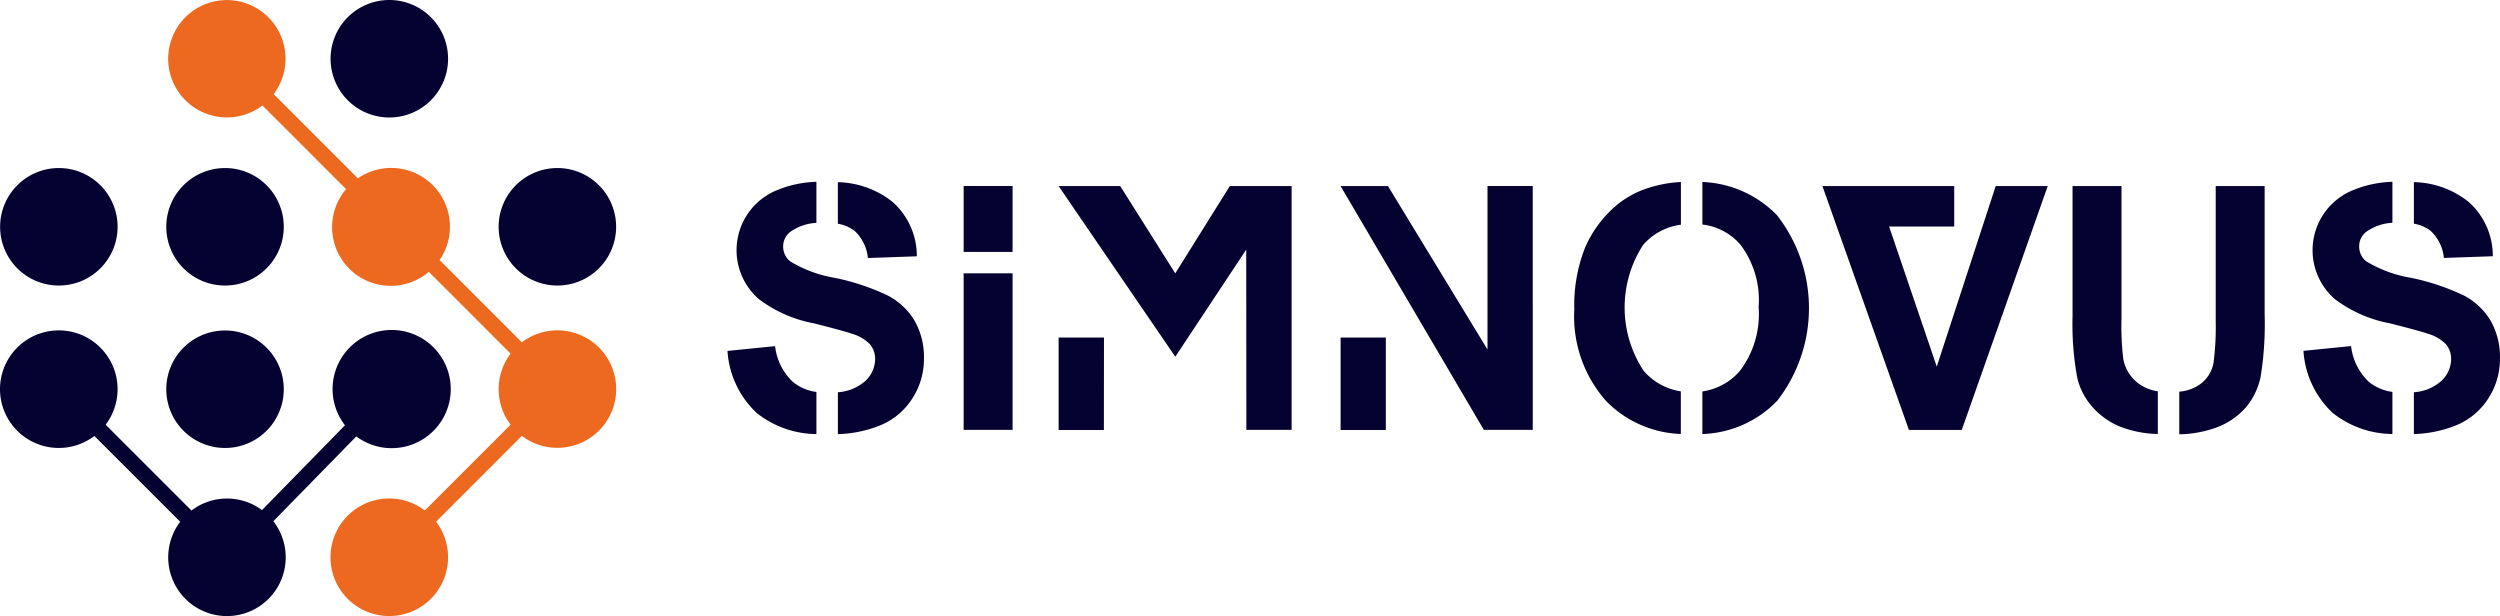 <svg xmlns="http://www.w3.org/2000/svg" width="174.731" height="43.059" viewBox="0 0 174.731 43.059">
  <g id="logo-2" transform="translate(0.007 0.096)">
    <path id="Path_1" data-name="Path 1" d="M1514.18,363.809v2.923a8.586,8.586,0,0,0,2.927-.6,4.836,4.836,0,0,0,2.282-1.9,5.048,5.048,0,0,0,.808-2.744,5.136,5.136,0,0,0-.673-2.715,4.731,4.731,0,0,0-1.864-1.733,16.157,16.157,0,0,0-3.669-1.227,8.8,8.8,0,0,1-3.127-1.147,1.3,1.3,0,0,1-.506-1.037,1.261,1.261,0,0,1,.539-1.063,3.427,3.427,0,0,1,1.784-.6V349.1a7.8,7.8,0,0,0-2.748.582,4.529,4.529,0,0,0-1.278,7.615,9.149,9.149,0,0,0,3.837,1.693q2.124.535,2.719.746a2.761,2.761,0,0,1,1.223.735,1.576,1.576,0,0,1,.349,1.03,2.1,2.1,0,0,1-.833,1.642,3.214,3.214,0,0,1-1.758.666Zm-1.5,2.919a6.788,6.788,0,0,1-4.168-1.47,6.5,6.5,0,0,1-2.049-4.342l3.327-.335a4.091,4.091,0,0,0,1.212,2.471,3.248,3.248,0,0,0,1.678.732v2.945Zm1.5-14.7a2.631,2.631,0,0,1,1.165.495,2.954,2.954,0,0,1,.932,1.9l3.422-.12a5.062,5.062,0,0,0-1.685-3.793,6.333,6.333,0,0,0-3.833-1.387Zm-35.292,14.414-6.046-17.045h9.212v2.832h-4.55l3.33,9.788,4.12-12.619h3.636l-6.009,17.045h-3.694Zm-14.436-2.693v2.981a7.6,7.6,0,0,0,5.223-2.315,10.551,10.551,0,0,0-.015-12.987,7.678,7.678,0,0,0-5.208-2.315v2.974a4.139,4.139,0,0,1,2.653,1.4,6.421,6.421,0,0,1,1.278,4.375,6.545,6.545,0,0,1-1.31,4.455,4.236,4.236,0,0,1-2.624,1.434Zm-1.5,2.977a7.659,7.659,0,0,1-5.223-2.3,8.882,8.882,0,0,1-2.228-6.4,10.916,10.916,0,0,1,.775-4.379,8.041,8.041,0,0,1,1.573-2.34,6.674,6.674,0,0,1,2.184-1.54,8.762,8.762,0,0,1,2.919-.652V352.1a4.2,4.2,0,0,0-2.639,1.409,8.04,8.04,0,0,0,.033,8.8,4.262,4.262,0,0,0,2.6,1.438v2.985ZM1439.166,349.4h3.312l6.956,11.422V349.395h3.163V366.44h-3.418Zm3.163,10.585v6.461h-3.163v-6.461Zm-19.7,0-.007,6.461h-3.163v-6.461Zm-3.17-10.585h4.306l3.847,6.1,3.811-6.1h4.321V366.44h-3.163l-.011-12.6-4.957,7.487-8.157-11.931Zm-15.429,14.414v2.923a8.585,8.585,0,0,0,2.926-.6,4.836,4.836,0,0,0,2.282-1.9,5.046,5.046,0,0,0,.808-2.744,5.135,5.135,0,0,0-.673-2.715,4.731,4.731,0,0,0-1.864-1.733,16.146,16.146,0,0,0-3.669-1.227,8.8,8.8,0,0,1-3.127-1.147,1.305,1.305,0,0,1-.506-1.037,1.261,1.261,0,0,1,.539-1.063,3.427,3.427,0,0,1,1.784-.6V349.1a7.8,7.8,0,0,0-2.748.582,4.528,4.528,0,0,0-1.277,7.615,9.145,9.145,0,0,0,3.836,1.693q2.124.535,2.719.746a2.759,2.759,0,0,1,1.223.735,1.576,1.576,0,0,1,.35,1.03,2.1,2.1,0,0,1-.834,1.642,3.214,3.214,0,0,1-1.758.666Zm-1.5,2.919a6.788,6.788,0,0,1-4.167-1.47,6.512,6.512,0,0,1-2.049-4.342l3.327-.335a4.088,4.088,0,0,0,1.212,2.471,3.246,3.246,0,0,0,1.678.732v2.945Zm1.5-14.7a2.63,2.63,0,0,1,1.165.495,2.953,2.953,0,0,1,.932,1.9l3.422-.12a5.063,5.063,0,0,0-1.685-3.793,6.334,6.334,0,0,0-3.836-1.387v2.908Zm93.755,11.738v2.977a7.929,7.929,0,0,0,2.69-.51,5.079,5.079,0,0,0,1.98-1.39,4.841,4.841,0,0,0,1.019-2.144,23.143,23.143,0,0,0,.277-4.342v-8.965h-3.421v9.434a19.6,19.6,0,0,1-.149,2.9,2.363,2.363,0,0,1-.877,1.471,2.859,2.859,0,0,1-1.514.564Zm-1.5,2.963v-2.992a3.009,3.009,0,0,1-1.383-.568,2.776,2.776,0,0,1-1.03-1.682,19.416,19.416,0,0,1-.127-2.85V349.4h-3.421v9.1a20.694,20.694,0,0,0,.335,4.328,4.7,4.7,0,0,0,.954,1.893,5.2,5.2,0,0,0,1.973,1.467,7.7,7.7,0,0,0,2.7.539ZM1412.82,354h3.421v-4.608h-3.421Zm0,1.5h3.421v10.94h-3.421Z" transform="translate(-1345.476 -336.49)" fill="#050232" fill-rule="evenodd"/>
    <path id="Path_3" data-name="Path 3" d="M634.6,4.106a4.106,4.106,0,1,1,4.106,4.106A4.106,4.106,0,0,1,634.6,4.106Z" transform="translate(-611.502 -0.096)" fill="#050232" fill-rule="evenodd"/>
    <path id="Path_4" data-name="Path 4" d="M961.406,322.7a4.106,4.106,0,1,1-4.106,4.106A4.106,4.106,0,0,1,961.406,322.7Z" transform="translate(-922.456 -311.051)" fill="#050232" fill-rule="evenodd"/>
    <path id="Path_5" data-name="Path 5" d="M323.206,322.7a4.106,4.106,0,1,1-4.106,4.106A4.106,4.106,0,0,1,323.206,322.7Z" transform="translate(-307.485 -311.051)" fill="#050232" fill-rule="evenodd"/>
    <path id="Path_6" data-name="Path 6" d="M4.106,322.7A4.106,4.106,0,1,1,0,326.806,4.106,4.106,0,0,1,4.106,322.7Z" transform="translate(0 -311.051)" fill="#050232" fill-rule="evenodd"/>
    <path id="Path_7" data-name="Path 7" d="M323.206,634.6a4.106,4.106,0,1,1-4.106,4.106,4.106,4.106,0,0,1,4.106-4.106Z" transform="translate(-307.485 -611.598)" fill="#050232" fill-rule="evenodd"/>
    <path id="Path_8" data-name="Path 8" d="M7.374,641.188a4.109,4.109,0,1,0-.786.786l6,5.995a4.106,4.106,0,1,0,6.508-.036l5.8-5.929a4.13,4.13,0,1,0-.793-.779l-5.8,5.929a4.1,4.1,0,0,0-4.928.029l-5.995-5.995Z" transform="translate(0 -611.598)" fill="#050232" fill-rule="evenodd"/>
    <path id="Path_9" data-name="Path 9" d="M326.806,8.111a4.088,4.088,0,0,0,2.482-.837l5.849,5.849a4.1,4.1,0,0,0,5.78,5.78l5.718,5.718a4.1,4.1,0,0,0,0,4.965l-5.995,5.995a4.109,4.109,0,1,0,.786.786l5.995-6a4.106,4.106,0,1,0,0-6.537l-5.751-5.751a4.106,4.106,0,0,0-5.711-5.711l-5.886-5.886A4.1,4.1,0,1,0,326.8,8.11Z" transform="translate(-310.954)" fill="#ec691f" fill-rule="evenodd"/>
  </g>
</svg>
